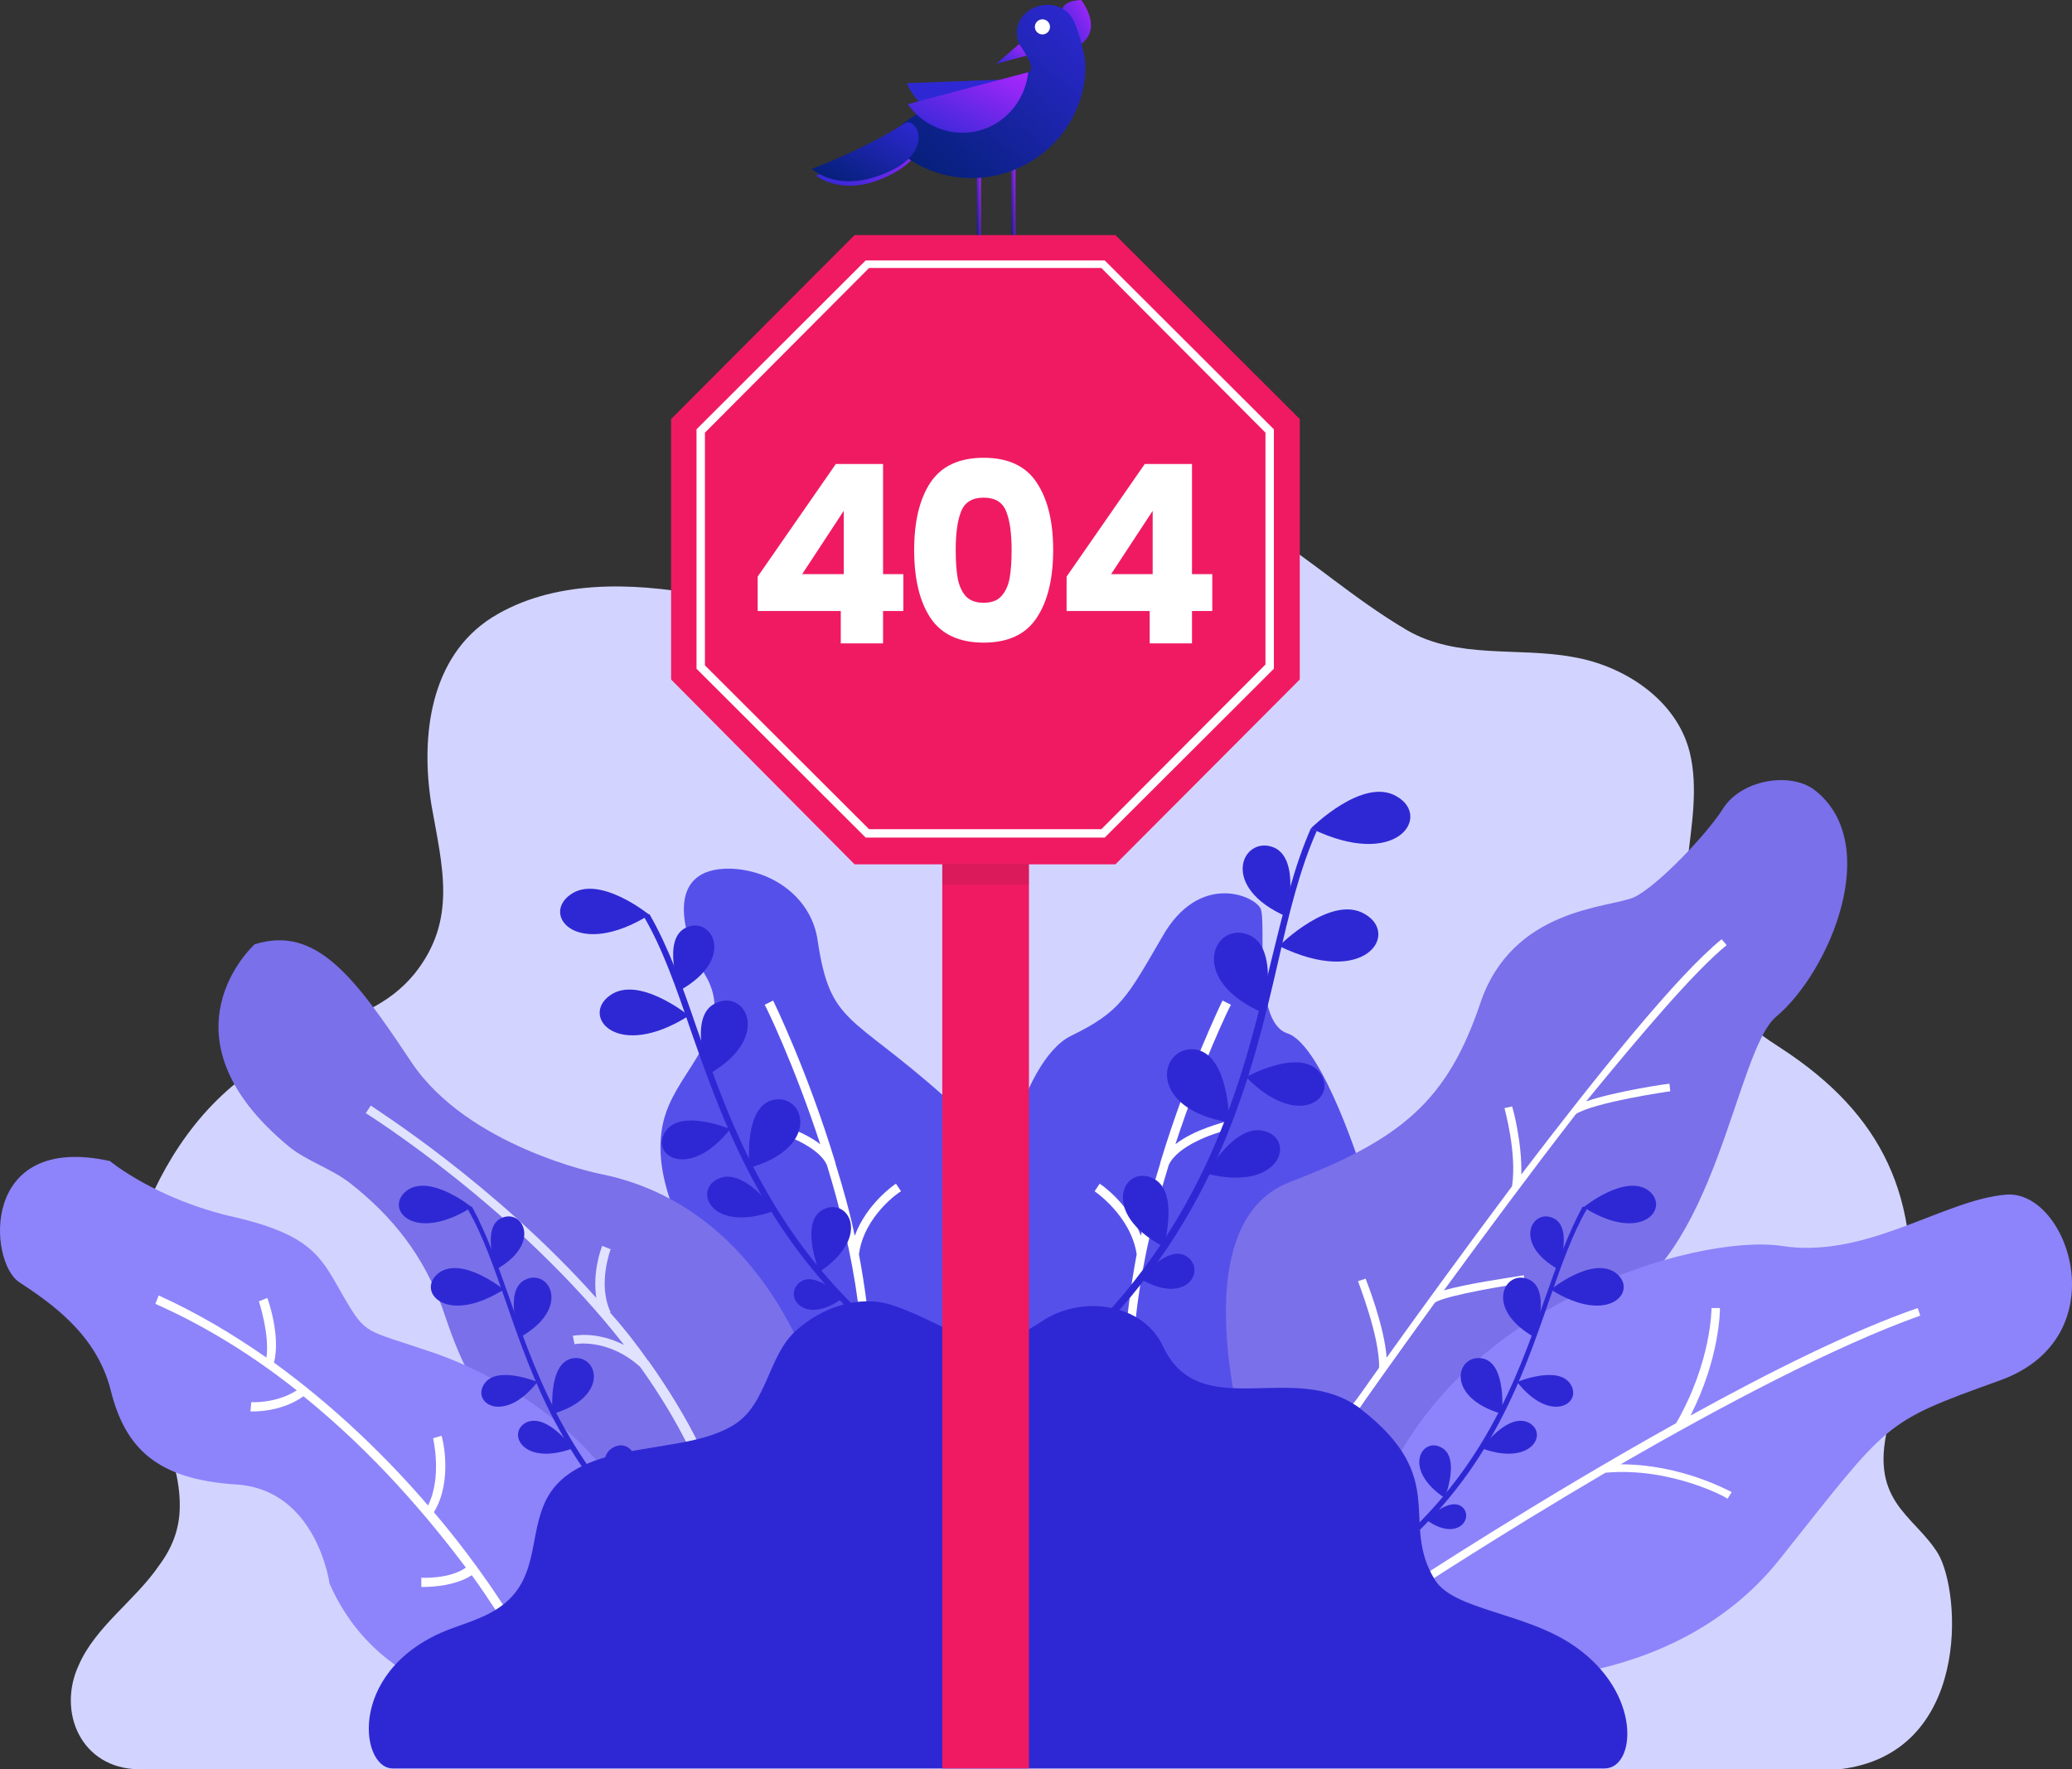 <svg width="670" height="572" viewBox="0 0 670 572" fill="none" xmlns="http://www.w3.org/2000/svg">
<rect x="0" y="0" width="670" height="572" fill="#333333" stroke="none"/>
<path d="M292.718 40.197C279.927 49.703 263.87 56.765 263.87 56.765C263.87 56.765 272.035 63.555 285.642 57.58C304.693 49.432 296.528 37.481 292.718 40.197Z" fill="url(#paint0_linear_430_4379)"/>
<path d="M343.61 5.16C341.977 4.20912e-06 349.597 0 349.597 0C349.597 0 358.306 10.864 346.876 15.753C346.876 15.753 344.426 7.605 343.61 5.16Z" fill="url(#paint1_linear_430_4379)"/>
<path d="M330.002 13.852L322.11 20.642L332.18 17.926L330.002 13.852Z" fill="url(#paint2_linear_430_4379)"/>
<path d="M317.211 55.407H315.851V79.58H317.211V55.407Z" fill="url(#paint3_linear_430_4379)"/>
<path d="M328.369 52.691H327.009V80.395H328.369V52.691Z" fill="url(#paint4_linear_430_4379)"/>
<path d="M51.322 506.272C55.405 500.839 58.126 494.592 58.126 486.988C58.398 470.963 47.512 450.864 42.886 435.654C39.892 426.148 38.531 418.272 41.253 408.494C46.968 387.037 57.582 366.123 74.727 351.457C83.164 344.395 92.961 337.605 103.031 333.259C115.005 328.37 125.619 325.111 134.056 314.79C147.935 297.407 143.036 280.296 139.498 260.198C135.961 238.198 138.954 212.395 159.093 199.63C178.688 187.407 204.27 188.222 226.314 192.296C255.434 197.728 286.459 196.37 312.585 181.704C327.281 173.556 338.983 162.963 356.401 160.247C400.217 153.457 420.356 183.333 454.919 203.704C471.247 213.21 490.842 209.136 508.532 212.395C524.861 215.111 542.006 225.975 546.36 243.086C552.076 266.173 537.379 292.247 549.898 314.518C555.886 325.111 565.955 332.444 576.025 338.963C608.955 360.42 621.201 387.309 617.119 426.691C616.03 437.284 614.125 448.42 611.132 458.741C603.512 485.358 618.752 489.432 626.644 502.197C634.264 514.963 637.258 567.111 594.803 572C594.803 572 46.152 572 44.791 572C26.285 571.728 18.392 553.531 25.468 538.321C30.911 525.827 43.702 517.407 51.322 506.272Z" fill="#D2D4FF"/>
<path d="M441.039 380.519C441.039 380.519 427.976 337.877 416.274 334.074C404.843 330.272 409.742 297.679 407.565 293.605C405.115 289.259 387.698 282.198 375.996 302.568C364.293 322.667 362.388 327.012 346.331 334.889C330.003 342.766 317.756 389.753 324.015 418.543C330.275 447.605 319.117 472.049 319.117 472.049L346.331 466.346L396.951 454.938L441.039 380.519Z" fill="#5650EB"/>
<path d="M353.951 385.136L355.584 382.692C356.129 382.963 365.11 389.21 368.92 399.531C370.552 391.655 372.73 384.05 374.907 376.988C374.907 376.716 375.179 376.445 375.179 375.901C384.16 346.296 395.046 324.025 395.318 323.482L398.039 324.84C397.767 325.111 388.514 344.124 380.078 369.926C386.337 365.037 395.862 362.864 396.407 362.593L396.951 365.309C392.324 366.395 380.622 370.469 377.901 376.716C369.464 404.148 362.932 437.556 368.103 465.803L365.382 466.346C361.844 447.334 363.749 425.877 367.559 405.506C365.654 393.013 353.951 385.136 353.951 385.136Z" fill="white"/>
<path d="M403.21 468.518C403.21 468.518 380.894 396 417.09 382.148C453.286 368.296 467.982 355.802 478.596 324.568C488.937 293.333 520.506 293.605 528.399 290.074C536.291 286.272 552.348 269.161 557.246 261.284C562.962 252.321 578.474 249.333 586.638 255.309C609.227 272.691 591.537 314.247 574.392 328.642C561.056 339.778 555.069 408.222 519.146 422.617C507.988 426.963 499.007 445.16 493.836 455.21C489.754 463.358 486.488 471.235 478.051 475.58C467.165 481.012 454.646 482.099 442.672 481.827C437.229 481.827 419.267 482.914 415.457 479.654L403.21 468.518Z" fill="#7A70EA"/>
<path d="M558.335 305.556L556.702 303.654C542.278 315.333 516.152 347.926 491.931 379.704C492.203 369.383 489.209 358.247 488.937 357.704L486.488 358.247C486.488 358.518 490.57 372.642 488.937 383.506C472.88 404.963 457.912 425.605 448.387 438.914C447.57 428.321 441.855 414.198 441.583 413.383L439.134 414.198C439.134 414.469 446.21 432.123 445.938 442.173C441.311 448.691 438.317 453.037 437.501 453.852L439.678 455.21C439.95 454.667 449.748 440.815 463.899 421.259C465.26 419.63 479.956 416.642 493.019 414.741L492.747 412.296C487.848 413.111 474.241 415.012 466.893 417.185C479.412 400.074 494.652 379.432 509.62 360.148C515.608 356.346 539.829 352.815 540.101 352.815L539.829 350.37C539.012 350.37 522.411 352.815 512.886 356.074C531.12 333.802 547.993 313.975 558.335 305.556Z" fill="white"/>
<path d="M477.235 542.938C477.235 542.938 539.557 549.185 575.48 504.099C611.404 459.012 608.41 460.099 646.783 446.247C685.156 432.395 668.827 384.593 648.688 386.222C628.549 387.852 603.512 407.136 576.025 402.79C548.538 398.716 467.165 422.074 444.577 487.803C444.577 487.803 425.254 531.259 477.235 542.938Z" fill="#8D84FB"/>
<path d="M620.929 425.334L620.113 422.889C598.885 430.222 572.215 443.531 546.633 457.655C556.158 438.914 556.158 423.704 556.158 422.889H553.436C553.436 423.161 553.436 440.272 542.006 460.099C497.102 485.087 456.552 511.704 455.735 512.247L457.096 514.42C457.64 514.148 484.855 496.222 519.146 476.124C540.373 474.222 558.607 484.272 558.607 484.543L559.968 482.371C559.151 482.099 543.911 473.408 524.044 473.408C556.43 454.667 593.442 435.111 620.929 425.334Z" fill="white"/>
<path d="M316.395 443.802C316.395 443.802 334.629 380.79 304.965 354.173C275.028 327.556 268.497 331.358 264.415 304.198C262.509 290.346 249.991 281.383 236.383 280.839C214.339 280.296 220.599 302.839 227.947 315.062C237.744 331.358 221.959 343.852 216.244 357.432C208.352 375.63 219.51 397.358 229.035 412.839C236.928 425.605 247.813 437.012 260.604 445.16C268.497 450.321 277.75 454.395 286.731 457.383L316.395 443.802Z" fill="#5650EB"/>
<path d="M291.357 385.136L289.724 382.691C289.18 382.963 280.199 389.21 276.389 399.531C274.756 391.654 272.579 384.049 270.402 376.988C270.402 376.716 270.13 376.444 270.13 375.901C261.149 346.296 250.263 324.025 249.991 323.482L247.269 324.84C247.541 325.111 256.794 344.124 265.231 369.926C258.972 365.037 249.446 362.864 248.902 362.593L248.358 365.309C252.984 366.395 264.687 370.469 267.408 376.716C275.845 404.148 282.376 437.556 277.206 465.803L279.927 466.346C283.465 447.333 281.56 425.877 277.75 405.506C279.383 393.012 291.085 385.136 291.357 385.136Z" fill="white"/>
<path d="M263.87 448.691C263.87 448.691 248.358 390.025 193.656 379.432C193.656 379.432 151.201 370.741 132.967 343.308C114.733 315.876 102.214 299.037 82.347 305.284C82.347 305.284 49.69 334.617 93.505 370.741C99.221 375.358 107.113 377.802 113.1 382.42C126.98 393.284 137.049 406.049 143.036 422.889C148.207 438.099 153.922 453.852 168.346 462.543C181.682 470.691 195.833 477.21 211.346 479.111C217.333 479.926 223.32 479.926 229.308 479.926C231.485 479.926 248.086 481.012 248.902 479.383C248.358 479.383 263.87 448.691 263.87 448.691Z" fill="#7A70EA"/>
<path d="M236.928 497.58C232.573 476.938 222.232 457.654 209.713 440L209.441 439.728C205.631 434.296 201.548 429.136 197.194 424.247H197.466C193.112 415.284 197.466 403.877 197.466 403.877L194.745 402.79C194.472 403.333 191.479 411.21 192.84 419.63C159.638 382.42 120.448 357.975 119.904 357.432L118.271 359.877C119.087 360.42 167.258 390.568 201.821 434.84C192.84 430.222 185.492 431.852 185.219 431.852L185.764 434.568C185.764 434.568 196.378 432.395 206.991 441.901C219.238 459.012 229.308 478.296 233.662 498.395L236.928 497.58Z" fill="#E1E2FF"/>
<path d="M190.934 551.901C190.934 551.901 128.34 561.407 106.568 511.975C106.568 511.975 102.486 481.556 76.36 479.926C50.506 478.296 40.436 467.975 35.81 449.506C31.183 431.037 15.943 420.988 6.146 414.469C-3.652 407.951 -6.645 366.124 35.538 375.358C35.538 375.358 50.506 387.852 76.088 393.556C101.67 399.531 104.119 407.136 111.195 419.358C118.543 431.852 117.727 429.679 140.043 437.284C162.359 444.889 204.814 468.247 212.706 512.519L190.934 551.901Z" fill="#8D84FB"/>
<path d="M140.315 488.889C146.574 478.568 143.036 464.716 142.764 464.173L140.043 464.988C140.043 464.988 143.036 477.481 138.41 486.716C125.347 471.506 108.474 454.938 88.607 440.543C90.784 431.852 86.702 420.173 86.43 419.63L83.708 420.716C83.708 420.716 87.246 431.309 86.157 438.914C75.271 431.309 63.841 424.519 51.322 418.815L50.234 421.531C67.379 429.136 82.619 438.914 95.955 449.506C89.151 453.852 81.259 453.309 81.259 453.309L80.987 456.296C81.259 456.296 90.512 456.84 98.132 451.407C120.992 469.877 138.41 490.518 150.657 506.815C145.214 510.617 136.233 510.074 136.233 510.074V513.062C136.777 513.062 146.302 513.333 152.562 509.259C164.264 525.556 170.251 537.235 170.251 537.506L171.612 537.234L172.973 536.963C172.428 534.79 161.27 513.605 140.315 488.889Z" fill="white"/>
<path d="M350.958 435.111L349.325 433.482C391.508 392.469 402.394 346.84 411.103 310.444C414.913 294.963 418.451 280.025 423.894 267.802L425.799 268.617C420.356 280.839 416.818 295.235 413.28 310.988C404.843 347.654 393.685 393.556 350.958 435.111Z" fill="#2E28D4"/>
<path d="M413.552 305.827C413.552 305.827 430.425 288.987 441.311 295.506C452.741 302.024 441.311 319.407 413.552 305.827Z" fill="#2E28D4"/>
<path d="M416.001 296.321C416.001 296.321 420.9 277.037 411.375 273.778C401.577 270.519 394.229 286.815 416.001 296.321Z" fill="#2E28D4"/>
<path d="M408.653 327.556C408.653 327.556 414.096 305.556 403.21 302.025C392.324 298.222 383.888 316.963 408.653 327.556Z" fill="#2E28D4"/>
<path d="M397.495 362.864C397.495 362.864 397.495 340.321 386.065 339.234C374.635 338.419 370.825 358.518 397.495 362.864Z" fill="#2E28D4"/>
<path d="M376.268 403.062C376.268 403.062 381.711 384.593 372.458 380.79C363.204 376.716 355.584 392.198 376.268 403.062Z" fill="#2E28D4"/>
<path d="M423.893 267.803C423.893 267.803 440.767 250.963 451.653 257.482C463.083 264 451.653 281.383 423.893 267.803Z" fill="#2E28D4"/>
<path d="M402.938 348.198C402.938 348.198 420.084 338.691 426.615 346.568C433.147 354.716 419.811 365.58 402.938 348.198Z" fill="#2E28D4"/>
<path d="M390.147 379.432C390.147 379.432 399.672 362.321 409.47 365.852C418.995 369.111 413.552 385.407 390.147 379.432Z" fill="#2E28D4"/>
<path d="M368.647 413.383C368.647 413.383 377.9 401.975 383.888 406.321C390.147 410.667 383.616 422.346 368.647 413.383Z" fill="#2E28D4"/>
<path d="M290.269 437.284L291.357 435.654C249.991 403.062 236.383 363.951 225.225 332.173C220.599 318.593 215.972 305.827 209.985 295.506L208.352 296.593C214.339 306.913 218.694 319.407 223.32 332.988C234.478 364.765 248.358 404.42 290.269 437.284Z" fill="#2E28D4"/>
<path d="M222.776 328.37C222.776 328.37 206.447 315.062 197.194 321.852C187.669 328.642 199.643 343.037 222.776 328.37Z" fill="#2E28D4"/>
<path d="M219.782 320.222C219.782 320.222 213.795 303.383 221.959 299.852C230.124 296.049 238.288 309.901 219.782 320.222Z" fill="#2E28D4"/>
<path d="M229.035 347.383C229.035 347.383 222.232 328.37 231.485 324.296C241.01 319.679 249.991 335.432 229.035 347.383Z" fill="#2E28D4"/>
<path d="M242.371 377.531C242.371 377.531 240.193 357.432 250.263 355.531C260.332 353.629 265.503 371.012 242.371 377.531Z" fill="#2E28D4"/>
<path d="M264.959 411.21C264.959 411.21 258.427 395.185 266.047 391.111C273.94 386.766 282.376 399.531 264.959 411.21Z" fill="#2E28D4"/>
<path d="M209.985 295.778C209.985 295.778 193.656 282.469 184.403 289.259C174.878 296.049 186.852 310.173 209.985 295.778Z" fill="#2E28D4"/>
<path d="M236.111 365.037C236.111 365.037 220.054 358.247 215.156 365.852C209.985 373.457 222.776 381.876 236.111 365.037Z" fill="#2E28D4"/>
<path d="M250.535 391.383C250.535 391.383 240.465 377.259 232.301 381.062C223.864 384.864 230.124 398.987 250.535 391.383Z" fill="#2E28D4"/>
<path d="M272.579 419.629C272.579 419.629 263.326 410.395 258.427 414.741C253.256 419.086 260.06 428.864 272.579 419.629Z" fill="#2E28D4"/>
<path d="M217.605 505.457L218.694 504.099C185.22 477.753 173.789 445.704 164.808 419.901C160.998 409.037 157.188 398.444 152.562 390.025L151.201 390.839C156.1 399.259 159.638 409.58 163.448 420.444C172.429 446.518 183.587 478.839 217.605 505.457Z" fill="#2E28D4"/>
<path d="M162.903 416.914C162.903 416.914 149.568 406.05 141.948 411.482C134.328 417.185 143.853 428.864 162.903 416.914Z" fill="#2E28D4"/>
<path d="M160.454 410.395C160.454 410.395 155.555 396.815 162.087 393.827C168.891 390.568 175.422 401.975 160.454 410.395Z" fill="#2E28D4"/>
<path d="M168.074 432.395C168.074 432.395 162.631 416.914 169.979 413.655C177.599 410.124 184.947 422.889 168.074 432.395Z" fill="#2E28D4"/>
<path d="M178.688 457.111C178.688 457.111 177.055 440.815 184.947 439.185C193.384 437.555 197.466 451.679 178.688 457.111Z" fill="#2E28D4"/>
<path d="M197.194 484.272C197.194 484.272 192.023 471.235 198.283 467.975C204.542 464.445 211.074 475.037 197.194 484.272Z" fill="#2E28D4"/>
<path d="M152.562 390.296C152.562 390.296 139.226 379.432 131.606 384.864C123.986 390.568 133.511 402.247 152.562 390.296Z" fill="#2E28D4"/>
<path d="M173.789 446.79C173.789 446.79 160.726 441.358 156.644 447.334C152.29 453.58 162.903 460.642 173.789 446.79Z" fill="#2E28D4"/>
<path d="M185.22 468.247C185.22 468.247 177.055 456.839 170.251 459.827C163.72 463.086 168.891 474.222 185.22 468.247Z" fill="#2E28D4"/>
<path d="M203.181 491.333C203.181 491.333 195.561 483.728 191.479 487.259C187.669 490.79 193.112 498.667 203.181 491.333Z" fill="#2E28D4"/>
<path d="M446.754 505.457L445.666 504.099C479.14 477.753 490.57 445.704 499.551 419.901C503.361 409.037 507.171 398.444 511.798 390.025L513.158 390.839C508.26 399.259 504.722 409.58 500.912 420.444C491.931 446.518 480.773 478.839 446.754 505.457Z" fill="#2E28D4"/>
<path d="M501.456 416.914C501.456 416.914 514.791 406.05 522.412 411.482C530.032 417.185 520.506 428.864 501.456 416.914Z" fill="#2E28D4"/>
<path d="M503.905 410.395C503.905 410.395 508.804 396.815 502.272 393.827C495.469 390.568 488.937 401.975 503.905 410.395Z" fill="#2E28D4"/>
<path d="M496.285 432.395C496.285 432.395 501.728 416.914 494.38 413.655C486.76 410.124 479.412 422.889 496.285 432.395Z" fill="#2E28D4"/>
<path d="M485.671 457.111C485.671 457.111 487.304 440.815 479.412 439.185C470.975 437.556 466.893 451.679 485.671 457.111Z" fill="#2E28D4"/>
<path d="M467.165 484.272C467.165 484.272 472.336 471.235 466.077 467.975C459.817 464.445 453.286 475.037 467.165 484.272Z" fill="#2E28D4"/>
<path d="M512.07 390.296C512.07 390.296 525.405 379.432 533.025 384.864C540.373 390.568 530.848 402.247 512.07 390.296Z" fill="#2E28D4"/>
<path d="M490.57 446.79C490.57 446.79 503.633 441.358 507.715 447.334C512.07 453.58 501.456 460.642 490.57 446.79Z" fill="#2E28D4"/>
<path d="M479.14 468.247C479.14 468.247 487.304 456.839 494.108 459.827C500.912 463.086 495.469 474.222 479.14 468.247Z" fill="#2E28D4"/>
<path d="M461.178 491.333C461.178 491.333 468.798 483.729 472.88 487.259C476.69 490.79 471.247 498.667 461.178 491.333Z" fill="#2E28D4"/>
<path d="M126.98 571.728C116.094 571.728 112.011 538.321 147.119 526.098C153.922 523.654 160.726 521.481 165.625 516.049C173.517 507.358 171.612 495.679 176.238 485.629C182.498 472.049 199.643 469.876 212.706 467.703C220.871 466.345 230.668 464.987 237.744 460.37C248.086 453.58 248.358 438.37 257.339 430.222C265.503 422.889 277.206 418.543 288.091 421.802C307.414 428.049 316.667 440.814 336.806 427.234C349.597 418.543 369.464 421.259 375.995 435.111C387.97 460.913 418.723 439.185 439.95 455.481C469.07 478.024 452.469 491.876 463.899 510.617C469.887 520.666 493.564 521.21 509.348 532.345C531.12 547.555 528.943 571.728 518.873 571.728C518.601 571.728 127.252 571.728 126.98 571.728Z" fill="#2E28D4"/>
<path d="M329.186 25.531C326.192 34.766 316.667 40.469 306.87 38.296C300.61 36.938 295.44 32.321 293.262 26.889L329.186 25.531Z" fill="#2E28D4"/>
<path d="M350.958 21.457C350.958 41.556 334.085 57.58 314.218 57.58C303.604 57.58 294.351 53.234 287.547 45.901C287.547 45.901 287.547 35.309 332.452 23.358C335.718 22.543 329.458 14.123 329.458 14.123C325.104 2.173 343.338 -3.803 347.692 7.876C347.692 7.605 350.958 16.568 350.958 21.457Z" fill="url(#paint5_linear_430_4379)"/>
<path d="M292.446 39.926C278.839 48.617 262.51 54.592 262.51 54.592C262.51 54.592 270.13 61.926 284.282 56.765C303.604 49.975 296.256 37.21 292.446 39.926Z" fill="url(#paint6_linear_430_4379)"/>
<path d="M332.452 23.358C331.363 34.222 322.382 42.914 311.224 42.914C303.876 42.914 297.345 39.111 293.534 33.679L332.452 23.358Z" fill="url(#paint7_linear_430_4379)"/>
<path d="M332.724 277.037H304.693V571.728H332.724V277.037Z" fill="#F01A63"/>
<path d="M276.328 279.432L217 219.679V135.481L276.328 76H360.694L420.295 135.481V219.679L360.694 279.432H276.328Z" fill="#F01A63"/>
<path d="M357.217 270.79H279.927L225.225 216.198V138.79L279.927 84.198H357.217L411.919 138.79V216.198L357.217 270.79ZM281.016 268.074H356.129L409.198 214.839V139.877L356.129 86.642H281.016L227.947 139.877V215.111L281.016 268.074Z" fill="white"/>
<path opacity="0.1" d="M332.724 279.21H304.693V286H332.724V279.21Z" fill="#231F20"/>
<path d="M245 197.53V186.416L270.272 150.013H285.547V185.611H292.105V197.53H285.547V208H271.871V197.53H245ZM272.831 165.154L259.395 185.611H272.831V165.154Z" fill="white"/>
<path d="M295.604 177.799C295.604 168.564 297.363 161.289 300.882 155.973C304.454 150.658 310.186 148 318.077 148C325.967 148 331.672 150.658 335.191 155.973C338.763 161.289 340.549 168.564 340.549 177.799C340.549 187.141 338.763 194.47 335.191 199.785C331.672 205.101 325.967 207.758 318.077 207.758C310.186 207.758 304.454 205.101 300.882 199.785C297.363 194.47 295.604 187.141 295.604 177.799ZM327.114 177.799C327.114 172.376 326.527 168.215 325.354 165.315C324.181 162.362 321.756 160.886 318.077 160.886C314.398 160.886 311.972 162.362 310.799 165.315C309.626 168.215 309.04 172.376 309.04 177.799C309.04 181.45 309.253 184.483 309.679 186.899C310.106 189.262 310.959 191.195 312.239 192.698C313.572 194.148 315.518 194.872 318.077 194.872C320.636 194.872 322.555 194.148 323.835 192.698C325.168 191.195 326.047 189.262 326.474 186.899C326.9 184.483 327.114 181.45 327.114 177.799Z" fill="white"/>
<path d="M344.895 197.53V186.416L370.167 150.013H385.442V185.611H392V197.53H385.442V208H371.767V197.53H344.895ZM372.726 165.154L359.291 185.611H372.726V165.154Z" fill="white"/>
<path d="M337.078 11.136C338.431 11.136 339.528 10.041 339.528 8.691C339.528 7.341 338.431 6.247 337.078 6.247C335.726 6.247 334.629 7.341 334.629 8.691C334.629 10.041 335.726 11.136 337.078 11.136Z" fill="white"/>
<defs>
<linearGradient id="paint0_linear_430_4379" x1="263.87" y1="60.04" x2="281.685" y2="30.206" gradientUnits="userSpaceOnUse">
<stop stop-color="#2E28D4"/>
<stop offset="1" stop-color="#AC27FD"/>
</linearGradient>
<linearGradient id="paint1_linear_430_4379" x1="343.38" y1="15.753" x2="357.238" y2="7.492" gradientUnits="userSpaceOnUse">
<stop stop-color="#2E28D4"/>
<stop offset="1" stop-color="#AC27FD"/>
</linearGradient>
<linearGradient id="paint2_linear_430_4379" x1="322.11" y1="20.642" x2="328.405" y2="11.306" gradientUnits="userSpaceOnUse">
<stop stop-color="#2E28D4"/>
<stop offset="1" stop-color="#AC27FD"/>
</linearGradient>
<linearGradient id="paint3_linear_430_4379" x1="315.851" y1="79.58" x2="318.564" y2="79.428" gradientUnits="userSpaceOnUse">
<stop stop-color="#011F70"/>
<stop offset="1" stop-color="#AC27FD"/>
</linearGradient>
<linearGradient id="paint4_linear_430_4379" x1="327.009" y1="80.395" x2="329.724" y2="80.262" gradientUnits="userSpaceOnUse">
<stop stop-color="#011F70"/>
<stop offset="1" stop-color="#AC27FD"/>
</linearGradient>
<linearGradient id="paint5_linear_430_4379" x1="350.958" y1="1.569" x2="295.375" y2="64.495" gradientUnits="userSpaceOnUse">
<stop stop-color="#2E28D4"/>
<stop offset="1" stop-color="#011F70"/>
</linearGradient>
<linearGradient id="paint6_linear_430_4379" x1="297.041" y1="39.552" x2="280.923" y2="68.765" gradientUnits="userSpaceOnUse">
<stop stop-color="#2E28D4"/>
<stop offset="1" stop-color="#011F70"/>
</linearGradient>
<linearGradient id="paint7_linear_430_4379" x1="293.534" y1="42.914" x2="309.225" y2="11.687" gradientUnits="userSpaceOnUse">
<stop stop-color="#2E28D4"/>
<stop offset="1" stop-color="#AC27FD"/>
</linearGradient>
</defs>
</svg>
